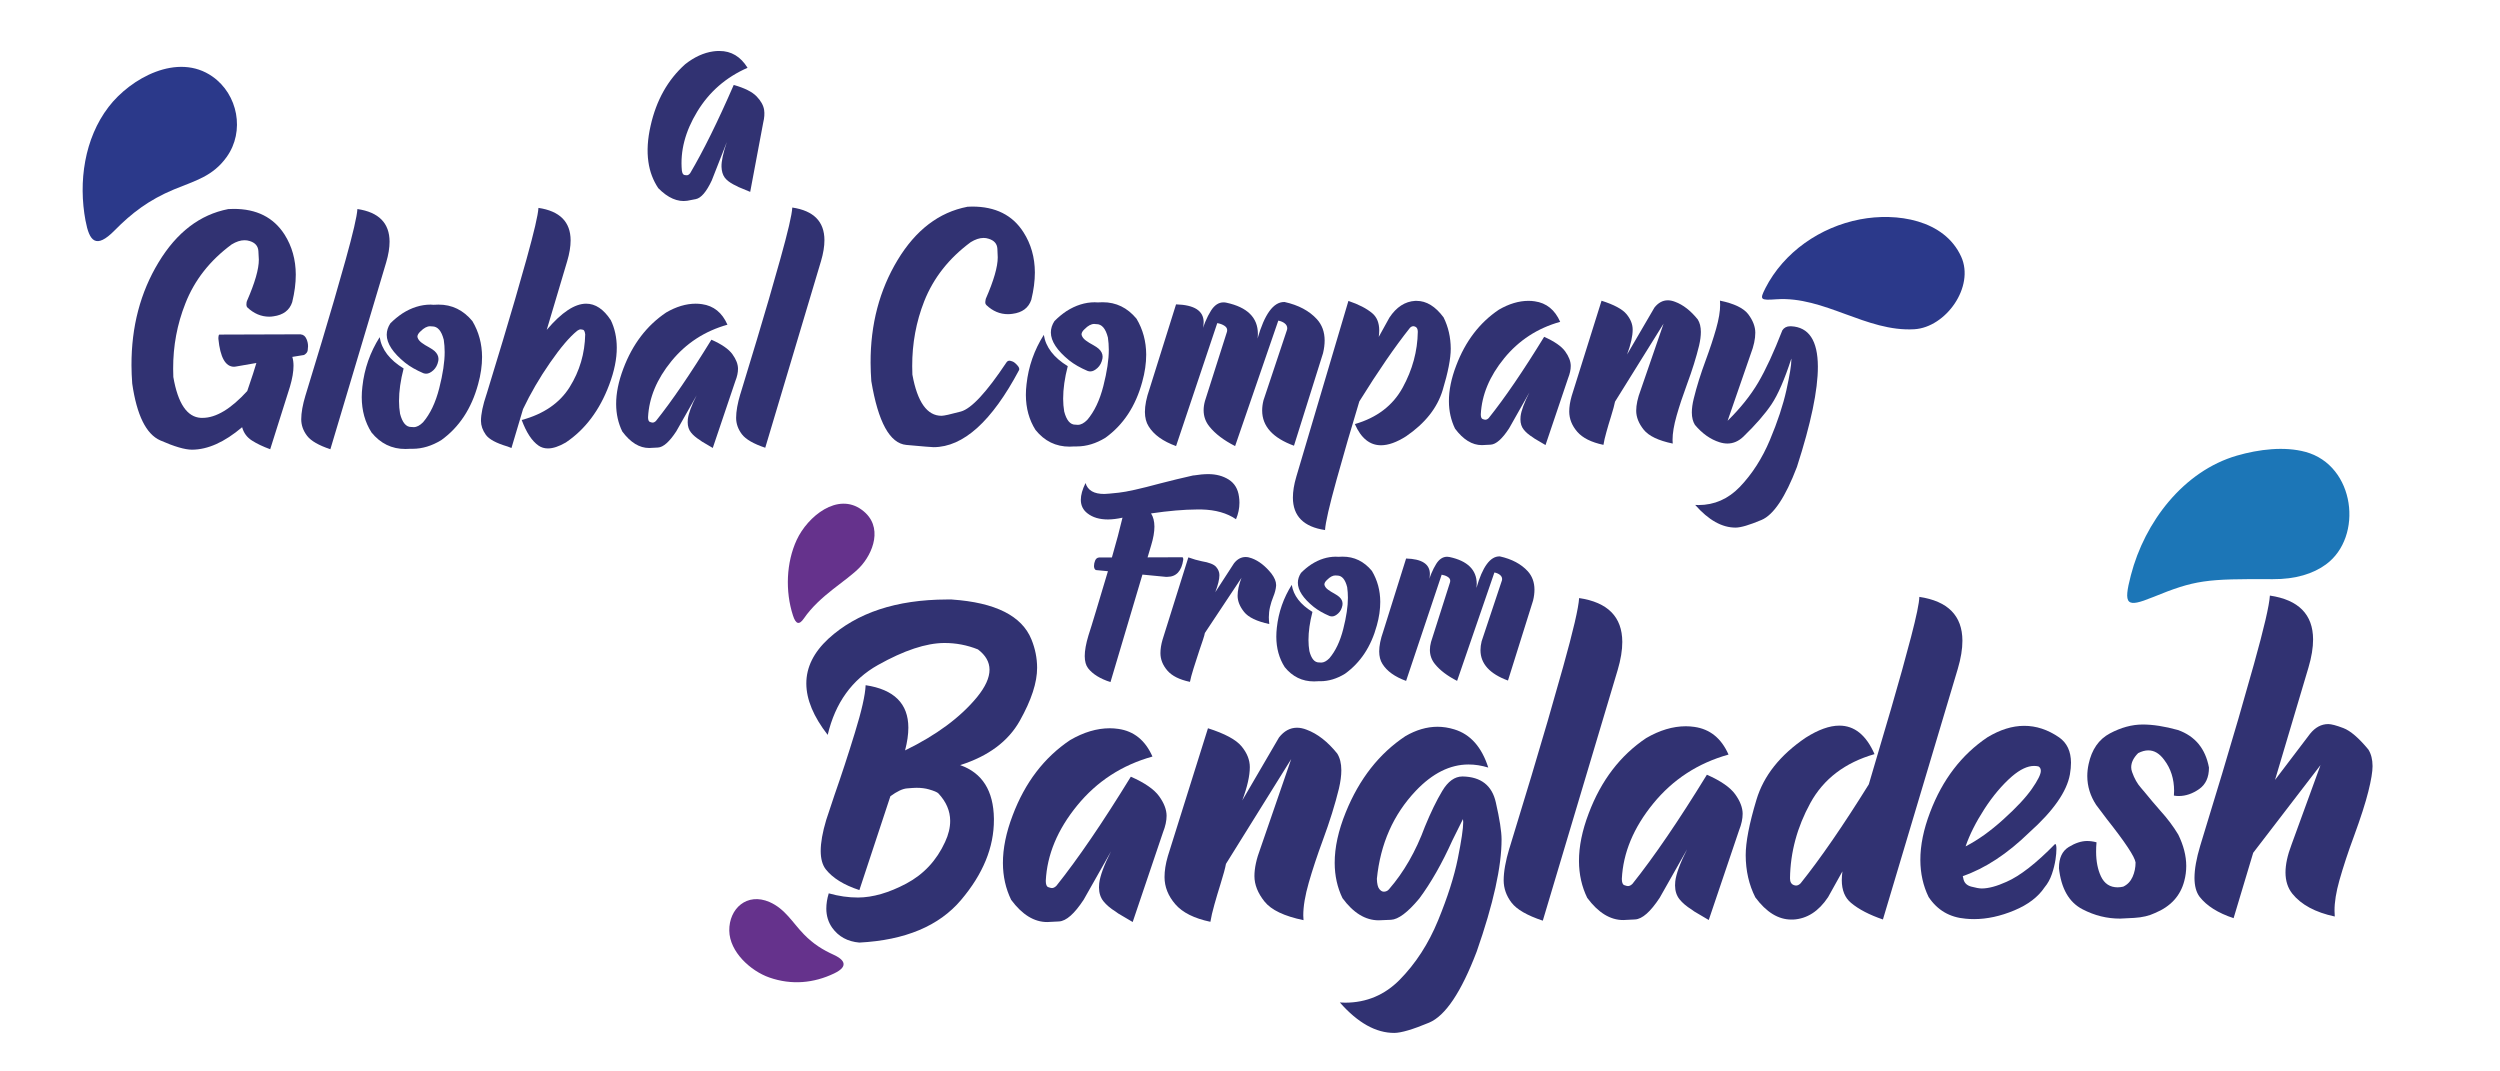 <?xml version="1.0" encoding="UTF-8"?><svg id="Layer_1" xmlns="http://www.w3.org/2000/svg" viewBox="0 0 836.24 358.4"><defs><style>.cls-1{fill:#65328c;}.cls-2{fill:#313272;}.cls-3{fill:#1c76b7;}.cls-4{fill:#2b398a;}</style></defs><path class="cls-3" d="M720.05,199.78c14.26-5.81,17.7-6.18,40.18-6.05,7.64,.05,13.56-1.83,17.8-4.94,12.56-9.2,9.83-33.07-6.82-37.62-7.12-1.94-15.64-.88-22.94,1.22-17.87,5.17-30.88,22.17-35.5,40.03-2.6,10-1.49,10.92,7.27,7.36Z"/><g><g><path class="cls-2" d="M100.62,111.86c.86,.07,1.49,.59,1.91,1.56,.33,.75,.51,1.56,.51,2.41,0,.23-.03,.67-.11,1.32s-.5,1.19-1.28,1.6l-3.87,.63c.27,.9,.4,1.89,.4,2.97,0,1.98-.4,4.32-1.2,7.02l-6.6,20.9c-2.44-.89-4.48-1.87-6.12-2.92-1.66-1.06-2.75-2.55-3.27-4.45-5.9,5-11.48,7.5-16.76,7.52-2.36,0-5.9-1.03-10.62-3.11-4.72-2.08-7.85-8.41-9.38-18.99-.16-2.1-.24-4.13-.25-6.12-.04-12.91,2.97-24.39,9.06-34.44,6.08-10.05,13.86-15.99,23.31-17.82,.6-.04,1.18-.06,1.75-.06,7.71-.03,13.4,2.83,17.09,8.59,2.48,3.92,3.73,8.39,3.75,13.4,0,2.88-.4,5.95-1.2,9.21-.89,2.7-2.98,4.28-6.27,4.73-.48,.08-.95,.12-1.4,.12-2.7,0-5.15-1.03-7.36-3.12-.19-.23-.28-.49-.28-.79v-.28c0-.19,0-.38,.05-.59,.04-.21,.07-.35,.11-.42,2.67-6.11,4.01-10.73,3.99-13.88,0-.22-.05-1.18-.15-2.86-.1-1.68-1.07-2.8-2.9-3.36-.56-.18-1.14-.27-1.74-.27-1.35,0-2.79,.48-4.31,1.41-7.28,5.38-12.44,11.96-15.48,19.76-2.75,6.93-4.1,14.21-4.08,21.84,0,.9,.03,1.81,.06,2.75,1.53,8.86,4.61,13.42,9.25,13.66h.57c4.49-.02,9.45-3.01,14.9-8.97,.26-.75,.52-1.52,.78-2.31,.82-2.36,1.58-4.72,2.28-7.08l-6.9,1.2c-.19,.04-.37,.06-.56,.06-2.88,0-4.64-3.11-5.25-9.36,0-.37,.02-.7,.08-.98,.05-.28,.14-.42,.24-.42l27.28-.09Z"/><path class="cls-2" d="M102.2,132.22c.89-2.84,2.71-8.84,5.46-17.98,2.76-9.14,5.4-18.2,7.91-27.19,2.5-8.99,3.84-14.7,3.98-17.13,7.15,1.06,10.74,4.7,10.76,10.91,0,2.06-.38,4.4-1.16,7.02l-18.64,62.42c-3.89-1.29-6.5-2.79-7.79-4.49-1.3-1.7-1.95-3.54-1.96-5.52,0-2.17,.47-4.85,1.43-8.03Z"/><path class="cls-2" d="M124.24,144.61c-2.14-3.37-3.22-7.27-3.24-11.72,0-1.16,.07-2.36,.22-3.59,.65-5.95,2.58-11.46,5.78-16.52,.65,4.12,3.32,7.6,8.01,10.47-1.03,3.97-1.54,7.6-1.54,10.9,0,1.49,.12,2.91,.35,4.26,.77,2.95,2,4.43,3.72,4.42h.17c.23,.04,.44,.06,.67,.05,1.01,0,2.06-.55,3.14-1.64,2.38-2.78,4.18-6.56,5.4-11.36,1.22-4.79,1.83-8.84,1.82-12.13,0-1.42-.11-2.78-.3-4.09-.76-2.99-2.04-4.48-3.84-4.48h-.11c-.19-.04-.4-.06-.62-.05-1.01,0-2.07,.57-3.19,1.69-.71,.64-1.06,1.24-1.06,1.8,0,.08,.02,.17,.06,.28,.19,.63,.65,1.22,1.38,1.76,.73,.54,1.53,1.03,2.39,1.48,.86,.48,1.49,.91,1.91,1.28,.86,.79,1.3,1.66,1.31,2.63,0,.23-.02,.45-.06,.67-.26,1.31-.81,2.35-1.65,3.12-.84,.77-1.63,1.15-2.38,1.16-.3,0-.61-.05-.95-.16-2.43-1.04-4.48-2.21-6.12-3.51-4.09-3.32-6.14-6.44-6.15-9.35,0-1.31,.4-2.58,1.21-3.82,1.27-1.28,2.62-2.38,4.03-3.32,3.06-1.96,6.21-2.94,9.42-2.95,.34,0,.67,.02,1.01,.06,.56-.04,1.11-.06,1.62-.06,4.53-.02,8.31,1.83,11.36,5.51,2.14,3.59,3.22,7.59,3.24,12,0,2.88-.43,5.91-1.32,9.1-2.21,8.16-6.33,14.41-12.34,18.73-3.14,1.91-6.31,2.88-9.53,2.89h-.9c-.53,.04-1.03,.06-1.51,.06-4.61,.02-8.4-1.84-11.42-5.57Z"/><path class="cls-2" d="M162.76,131.84c.89-2.84,2.71-8.84,5.46-17.97,2.76-9.14,5.4-18.21,7.91-27.22,2.5-9.01,3.84-14.71,3.98-17.11,7.15,1.06,10.74,4.68,10.76,10.85,0,2.06-.38,4.4-1.16,7.02l-6.83,22.92,.06-.06c4.92-5.78,9.29-8.68,13.11-8.69,3.1-.01,5.86,1.83,8.27,5.53,1.32,2.76,1.98,5.81,1.99,9.14,.02,3.78-.83,7.93-2.54,12.47-3.19,8.5-8.03,14.94-14.52,19.3-2.28,1.32-4.27,1.98-5.95,1.98-1.2,0-2.25-.31-3.15-.94-2.21-1.53-4.09-4.38-5.64-8.57,7.37-2,12.71-5.68,16.05-11.02,3.33-5.34,5.06-11.22,5.19-17.62-.12-.93-.36-1.45-.71-1.54s-.61-.14-.76-.14c-.37,0-.77,.15-1.17,.45-2.55,2.03-5.58,5.6-9.11,10.69-3.54,5.1-6.55,10.28-9.04,15.52l-3.88,13.03c-.41-.18-.84-.35-1.29-.5-3.78-1.11-6.21-2.42-7.29-3.93-1.07-1.51-1.61-3.05-1.62-4.63,0-2.28,.62-5.28,1.88-8.99Z"/><path class="cls-2" d="M243.33,108.61c-7.59,2.13-13.83,6.19-18.74,12.19-4.9,6-7.5,12.26-7.82,18.77,0,.9,.22,1.42,.63,1.57,.41,.15,.71,.22,.9,.22,.37,0,.75-.19,1.12-.56,5.37-6.72,11.55-15.78,18.54-27.17,3.45,1.52,5.79,3.14,7.03,4.86,1.24,1.72,1.87,3.34,1.87,4.88,0,1.24-.29,2.61-.89,4.1l-7.55,22.37-3.6-2.12c-.23-.15-.44-.3-.62-.45-1.31-.82-2.34-1.68-3.06-2.6-.74-.91-1.11-2.06-1.11-3.45,0-.34,0-.67,.05-1.01,.22-1.87,1.2-4.53,2.95-7.98l-6.81,12.04c-2.3,3.52-4.36,5.34-6.15,5.43-1.79,.11-2.77,.15-2.92,.15-3.26,.01-6.25-1.83-9-5.52-1.36-2.8-2.04-5.85-2.05-9.15-.02-3.66,.8-7.63,2.42-11.91,3.08-8.16,7.85-14.41,14.31-18.74,3.36-1.96,6.65-2.94,9.87-2.95,.71,0,1.42,.05,2.13,.16,3.89,.55,6.73,2.84,8.5,6.87Z"/><path class="cls-2" d="M247.68,131.72c.88-2.85,2.71-8.84,5.46-17.98,2.76-9.13,5.39-18.2,7.9-27.19,2.51-8.99,3.85-14.7,3.98-17.13,7.15,1.06,10.74,4.7,10.75,10.91,0,2.06-.37,4.4-1.15,7.02l-18.65,62.42c-3.89-1.3-6.49-2.8-7.79-4.49-1.29-1.7-1.95-3.54-1.95-5.52,0-2.17,.47-4.84,1.43-8.03Z"/><path class="cls-2" d="M323.57,69.16c.53-.04,1.04-.06,1.57-.06,7.82-.02,13.56,2.84,17.21,8.59,2.51,3.92,3.79,8.4,3.81,13.45,0,2.84-.4,5.9-1.2,9.15-.93,2.7-3.01,4.26-6.27,4.68-.53,.07-1.03,.12-1.52,.12-2.69,0-5.11-1.01-7.25-3.06-.23-.23-.34-.48-.34-.78v-.28c0-.19,.02-.38,.08-.59,.06-.21,.08-.35,.08-.42,2.67-6.11,4.01-10.73,4-13.88,0-.22-.05-1.18-.12-2.86-.09-1.68-1.07-2.8-2.93-3.36-.57-.19-1.12-.28-1.69-.27-1.35,0-2.78,.48-4.31,1.42-7.28,5.38-12.45,11.96-15.54,19.75-2.71,6.89-4.04,14.14-4.02,21.74,0,.94,.02,1.87,.06,2.81,1.67,9.2,4.93,13.78,9.75,13.77,.79,0,2.94-.47,6.46-1.42,3.51-.95,8.6-6.43,15.26-16.44,.26-.38,.6-.57,1.01-.57,.19,0,.51,.08,.98,.25,.47,.17,.99,.57,1.55,1.2,.48,.48,.74,.95,.74,1.4,0,.11-.02,.21-.06,.28-9.11,17.17-18.64,25.77-28.6,25.8-.56,0-3.6-.25-9.11-.75-5.53-.51-9.43-7.62-11.72-21.34-.15-2.06-.23-4.1-.24-6.12-.05-12.87,2.97-24.33,9.03-34.38,6.07-10.05,13.85-15.99,23.34-17.82Z"/><path class="cls-2" d="M346.39,143.84c-2.14-3.36-3.22-7.26-3.24-11.72,0-1.16,.07-2.36,.22-3.59,.65-5.95,2.58-11.46,5.78-16.52,.65,4.11,3.32,7.6,8.01,10.47-1.03,3.97-1.54,7.6-1.54,10.89,0,1.49,.12,2.92,.35,4.27,.77,2.95,2,4.42,3.72,4.42h.17c.23,.04,.44,.05,.67,.05,1.01,0,2.06-.55,3.14-1.64,2.38-2.78,4.18-6.56,5.4-11.35,1.22-4.79,1.83-8.84,1.82-12.13,0-1.42-.11-2.78-.3-4.1-.76-2.99-2.04-4.48-3.84-4.47h-.11c-.19-.04-.4-.06-.62-.06-1.01,0-2.07,.57-3.19,1.7-.71,.64-1.06,1.24-1.06,1.8,0,.08,.02,.17,.06,.28,.19,.63,.65,1.22,1.38,1.76,.73,.54,1.53,1.03,2.39,1.48,.86,.48,1.49,.91,1.91,1.28,.86,.78,1.3,1.66,1.31,2.63,0,.23-.02,.45-.06,.67-.26,1.31-.81,2.35-1.65,3.12-.84,.77-1.63,1.16-2.38,1.16-.3,0-.61-.05-.95-.17-2.43-1.04-4.48-2.21-6.12-3.51-4.09-3.32-6.14-6.44-6.15-9.35,0-1.31,.4-2.59,1.21-3.82,1.27-1.28,2.62-2.39,4.03-3.33,3.06-1.95,6.21-2.94,9.42-2.95,.34,0,.67,.02,1.01,.05,.56-.04,1.11-.06,1.62-.06,4.53-.02,8.31,1.83,11.36,5.51,2.14,3.58,3.22,7.59,3.24,12,0,2.88-.43,5.92-1.32,9.1-2.21,8.16-6.33,14.41-12.34,18.73-3.14,1.92-6.31,2.88-9.53,2.89h-.9c-.53,.04-1.03,.06-1.51,.07-4.61,.01-8.4-1.84-11.42-5.58Z"/><path class="cls-2" d="M393.39,101.81c6.14,.17,9.21,2.15,9.23,5.97,0,1.39-.39,2.99-1.16,4.83,1.03-3.64,2.24-6.54,3.62-8.71,1.16-1.83,2.55-2.76,4.2-2.76,.3,0,.61,.04,.95,.11,7,1.51,10.51,4.98,10.53,10.4,0,.53-.03,1.05-.11,1.58,2.33-8.12,5.28-12.2,8.88-12.21h.17c4.64,1.03,8.24,2.95,10.79,5.74,1.73,1.9,2.59,4.27,2.6,7.11,0,1.35-.18,2.77-.54,4.27l-9.72,30.95c-7.08-2.59-10.63-6.51-10.64-11.75,0-1.09,.14-2.23,.44-3.43l7.89-23.65c.04-.15,.06-.3,.06-.45,0-.64-.27-1.18-.82-1.62-.54-.45-1.26-.76-2.17-.95l-14.45,41.97c-3.78-1.93-6.63-4.09-8.55-6.48-1.32-1.6-1.97-3.43-1.98-5.49,0-.97,.14-2,.44-3.09l7.38-23.21c.04-.19,.06-.36,.06-.51,0-.6-.33-1.1-.99-1.51-.65-.41-1.43-.69-2.33-.84l-13.78,41.13c-4.39-1.59-7.44-3.79-9.17-6.59-.83-1.3-1.24-2.91-1.25-4.82,0-2.17,.5-4.73,1.54-7.69l8.88-28.32Z"/><path class="cls-2" d="M482.87,106.16c1.58,3.18,2.38,6.67,2.4,10.48,0,3.29-.9,7.92-2.71,13.88-1.81,5.95-5.89,11.09-12.23,15.42-3.14,2-5.92,2.99-8.35,3-3.78,.02-6.71-2.35-8.78-7.09,7.36-2.13,12.69-6.18,15.98-12.18,3.29-6,4.98-12.23,5.07-18.71,0-.93-.33-1.52-.96-1.74-.19-.07-.36-.11-.51-.11-.41,0-.81,.19-1.17,.57-4.96,6.23-10.6,14.42-16.92,24.59-2.63,8.65-5.16,17.36-7.6,26.15-2.44,8.78-3.73,14.41-3.87,16.88-7.15-1.06-10.74-4.67-10.75-10.85,0-2.06,.37-4.4,1.15-7.02l17.42-58.77c3.41,1.15,6.08,2.52,7.98,4.12,1.54,1.3,2.32,3.21,2.33,5.72,0,.67-.06,1.41-.16,2.19l3.57-6.46c2.34-3.53,5.22-5.39,8.62-5.59h.45c3.29-.01,6.3,1.83,9.05,5.53Z"/><path class="cls-2" d="M521.88,107.65c-7.59,2.12-13.83,6.19-18.74,12.19-4.9,6-7.5,12.26-7.82,18.77,0,.9,.22,1.42,.63,1.57,.41,.15,.71,.22,.9,.22,.37,0,.75-.19,1.12-.56,5.37-6.71,11.55-15.77,18.54-27.17,3.45,1.53,5.79,3.15,7.03,4.86,1.24,1.72,1.87,3.35,1.87,4.88,0,1.24-.29,2.6-.89,4.1l-7.55,22.36-3.6-2.12c-.23-.15-.44-.29-.62-.44-1.31-.82-2.34-1.68-3.06-2.6-.74-.91-1.11-2.06-1.11-3.45,0-.34,0-.67,.05-1.01,.22-1.87,1.2-4.53,2.95-7.98l-6.81,12.04c-2.3,3.52-4.36,5.33-6.15,5.43-1.79,.1-2.77,.15-2.92,.15-3.26,.01-6.25-1.83-9-5.52-1.35-2.8-2.04-5.85-2.04-9.14-.02-3.66,.79-7.64,2.42-11.91,3.08-8.16,7.84-14.41,14.3-18.74,3.36-1.95,6.65-2.94,9.87-2.95,.71,0,1.42,.05,2.13,.16,3.89,.55,6.73,2.84,8.5,6.87Z"/><path class="cls-2" d="M536.33,148.8c-4.05-.85-6.96-2.31-8.75-4.38-1.78-2.06-2.67-4.32-2.68-6.75,0-1.57,.27-3.31,.82-5.22l9.99-31.86c4.19,1.33,6.98,2.83,8.35,4.49,1.37,1.66,2.06,3.39,2.06,5.18,0,2.17-.61,4.94-1.87,8.31l9.15-15.69c1.27-1.61,2.76-2.42,4.48-2.43,.75,0,1.55,.17,2.42,.5,2.7,1,5.23,2.97,7.6,5.92,.68,1.08,1.02,2.47,1.03,4.15,0,1.35-.2,2.88-.6,4.6-.96,3.93-2.29,8.2-4,12.81-1.41,3.82-2.58,7.34-3.5,10.56-.92,3.22-1.38,5.95-1.37,8.2,0,.41,.02,.8,.06,1.18-4.79-.99-8.02-2.54-9.7-4.63-1.67-2.09-2.51-4.2-2.52-6.33,0-1.98,.49-4.28,1.49-6.91l7.67-22.25-16.24,26.1c-.19,1.01-.65,2.71-1.39,5.11-.52,1.65-1.02,3.32-1.49,5.03-.48,1.7-.82,3.14-.99,4.3Z"/><path class="cls-2" d="M567.04,168.89c.37,.04,.75,.06,1.12,.05,5.31-.02,9.91-2.04,13.78-6.05,4.14-4.32,7.5-9.55,10.08-15.7,2.58-6.14,4.42-11.72,5.53-16.72,1.1-5,1.66-8.36,1.65-10.08v-.45c-2.26,6.97-4.47,12.06-6.63,15.29-2.16,3.22-5.29,6.83-9.4,10.81-1.6,1.54-3.38,2.31-5.32,2.32-.86,0-1.76-.14-2.7-.44-3.03-.96-5.77-2.9-8.21-5.81-.68-1.08-1.02-2.47-1.03-4.15,0-1.35,.21-2.9,.65-4.66,.96-3.93,2.29-8.21,4-12.81,1.41-3.82,2.56-7.32,3.47-10.5,.9-3.18,1.36-5.86,1.35-8.03,0-.48-.02-.95-.06-1.4,4.8,.99,7.96,2.53,9.5,4.6,1.54,2.07,2.32,4.12,2.32,6.14,0,2.06-.5,4.43-1.54,7.13l-7.72,22.31c4.25-4.17,7.65-8.42,10.21-12.75,2.55-4.33,5.24-10.16,8.1-17.51,.59-.9,1.47-1.35,2.63-1.35h.28c5.95,.28,8.94,4.78,8.97,13.49,.03,7.82-2.31,19.02-7.01,33.58-3.86,10.12-7.81,16.02-11.84,17.72-4.04,1.7-6.92,2.55-8.64,2.56-4.57,.02-9.08-2.51-13.55-7.59Z"/></g><g><path class="cls-2" d="M318.42,200.54c14.52,1,23.38,5.45,26.58,13.32,1.27,3.11,1.9,6.27,1.91,9.49,.02,4.92-1.91,10.84-5.78,17.73-3.87,6.9-10.52,11.85-19.96,14.85,7.39,2.59,11.16,8.55,11.29,17.9v.38c.03,9.2-3.63,18.14-10.99,26.83-7.35,8.7-18.7,13.45-34.02,14.25-3.92-.34-6.94-1.98-9.07-4.94-1.31-1.85-1.97-3.99-1.98-6.4,0-1.61,.26-3.32,.81-5.13,3.37,.95,6.64,1.41,9.81,1.4,4.92-.02,10.29-1.57,16.11-4.65,5.82-3.09,10.15-7.73,12.99-13.92,1.15-2.46,1.72-4.83,1.71-7.09-.01-3.32-1.33-6.38-3.95-9.18-.4-.4-1.46-.85-3.17-1.34-1.21-.35-2.59-.52-4.15-.52-.65,0-1.72,.07-3.2,.2-1.48,.13-3.32,1-5.53,2.62l-10.37,31.39c-5.18-1.69-8.94-4.02-11.26-6.97-1.11-1.45-1.67-3.49-1.68-6.1,0-2.81,.61-6.28,1.85-10.41,.65-2.02,1.57-4.78,2.76-8.3,2.29-6.54,4.57-13.48,6.82-20.83,2.26-7.34,3.47-12.65,3.6-15.92,9.5,1.42,14.27,6.15,14.29,14.19,0,2.26-.36,4.8-1.1,7.62,10.48-5.11,18.5-11.05,24.06-17.8,2.8-3.43,4.2-6.5,4.19-9.21-.01-2.57-1.3-4.82-3.87-6.77-3.62-1.45-7.37-2.16-11.24-2.15-6.08,.02-13.47,2.47-22.18,7.35-8.7,4.88-14.31,12.67-16.84,23.39-4.75-6.11-7.13-11.83-7.15-17.16-.02-5.43,2.45-10.44,7.41-15.03,9.52-8.68,22.69-13.04,39.53-13.1h1.73Z"/><path class="cls-2" d="M385.47,253.07c-10.2,2.85-18.58,8.31-25.16,16.37-6.58,8.06-10.08,16.47-10.5,25.21,0,1.2,.28,1.91,.84,2.1,.55,.2,.95,.3,1.21,.3,.5,0,1-.25,1.51-.76,7.2-9.02,15.5-21.18,24.89-36.49,4.63,2.04,7.78,4.22,9.45,6.52,1.66,2.3,2.5,4.49,2.51,6.55,0,1.66-.39,3.49-1.19,5.51l-10.15,30.03-4.83-2.85c-.3-.2-.58-.4-.83-.6-1.77-1.1-3.14-2.26-4.12-3.49-.98-1.23-1.48-2.77-1.49-4.63,0-.45,.02-.9,.07-1.36,.29-2.51,1.61-6.09,3.96-10.72l-9.14,16.16c-3.1,4.74-5.86,7.17-8.27,7.3-2.41,.13-3.72,.2-3.92,.2-4.37,.02-8.4-2.46-12.08-7.42-1.83-3.76-2.74-7.85-2.76-12.28-.02-4.92,1.07-10.25,3.26-15.99,4.13-10.97,10.54-19.36,19.21-25.17,4.52-2.63,8.93-3.95,13.25-3.96,.95,0,1.91,.07,2.87,.21,5.23,.74,9.03,3.82,11.42,9.23Z"/><path class="cls-2" d="M404.88,308.34c-5.43-1.14-9.34-3.09-11.74-5.88-2.4-2.78-3.6-5.8-3.61-9.07,0-2.11,.36-4.45,1.11-7.01l13.42-42.78c5.63,1.79,9.37,3.8,11.22,6.03s2.77,4.55,2.78,6.96c0,2.91-.84,6.63-2.53,11.16l12.29-21.07c1.7-2.17,3.71-3.26,6.02-3.26,1.01,0,2.09,.22,3.24,.67,3.62,1.35,7.02,4,10.21,7.96,.91,1.45,1.37,3.31,1.38,5.57,0,1.81-.27,3.87-.81,6.18-1.29,5.28-3.08,11.02-5.37,17.21-1.89,5.13-3.46,9.87-4.7,14.19-1.24,4.33-1.86,8-1.85,11.01,0,.55,.03,1.08,.08,1.58-6.44-1.33-10.78-3.4-13.03-6.21-2.25-2.81-3.38-5.64-3.39-8.51,0-2.66,.66-5.75,2-9.28l10.3-29.88-21.82,35.05c-.24,1.36-.86,3.64-1.86,6.86-.69,2.21-1.37,4.46-2.01,6.75-.65,2.29-1.09,4.21-1.34,5.77Z"/><path class="cls-2" d="M448.18,335.32c.6,.05,1.2,.07,1.81,.07,7.13-.02,13.21-2.59,18.22-7.68,5.36-5.45,9.63-12.06,12.82-19.83,3.19-7.77,5.39-14.67,6.6-20.68,1.21-6.01,1.81-10.07,1.81-12.18,0-.4-.03-.76-.08-1.05l-3.52,7.09c-3.49,7.75-7.19,14.25-11.09,19.49-3.86,4.64-7.02,7.01-9.47,7.12-2.46,.11-3.82,.17-4.07,.17-4.47,.02-8.52-2.46-12.16-7.42-1.72-3.56-2.59-7.48-2.6-11.75-.02-5.18,1.22-10.84,3.71-16.97,4.53-11.17,11.19-19.66,19.96-25.47,3.56-2.07,7.12-3.11,10.69-3.13,1.86,0,3.75,.29,5.66,.88,5.38,1.64,9.16,5.9,11.35,12.77-2.26-.69-4.48-1.04-6.64-1.03-6.18,.02-12.05,2.96-17.6,8.81-7.51,7.92-11.85,17.73-13.02,29.44,.05,1.66,.32,2.79,.8,3.39,.48,.6,.97,.9,1.47,.9h.23c.65-.05,1.18-.33,1.58-.83,4.95-5.7,8.95-12.67,11.99-20.92,1.94-4.73,3.87-8.71,5.8-11.93,1.92-3.22,4.17-4.84,6.73-4.85h.15c6.08,.13,9.76,3.01,11.03,8.63,1.28,5.62,1.92,9.74,1.93,12.36,.03,9.09-2.74,21.62-8.31,37.56-5.18,13.59-10.49,21.52-15.94,23.8-5.45,2.27-9.32,3.42-11.64,3.43-6.13,.02-12.2-3.37-18.2-10.18Z"/><path class="cls-2" d="M504.91,283.72c1.19-3.82,3.64-11.87,7.34-24.14,3.7-12.27,7.24-24.45,10.61-36.52,3.38-12.07,5.16-19.74,5.35-23.01,9.6,1.42,14.41,6.31,14.44,14.65,.01,2.76-.51,5.91-1.55,9.43l-25.04,83.83c-5.23-1.74-8.72-3.75-10.46-6.03-1.74-2.28-2.61-4.75-2.63-7.42,0-2.91,.63-6.51,1.92-10.79Z"/><path class="cls-2" d="M578.16,252.41c-10.2,2.85-18.58,8.31-25.16,16.37-6.58,8.06-10.08,16.47-10.5,25.21,0,1.2,.28,1.91,.84,2.1,.55,.2,.95,.3,1.21,.3,.5,0,1-.25,1.51-.76,7.2-9.02,15.5-21.18,24.89-36.49,4.63,2.04,7.78,4.22,9.45,6.52,1.66,2.3,2.5,4.48,2.51,6.54,0,1.66-.39,3.5-1.19,5.51l-10.15,30.03-4.83-2.85c-.3-.2-.58-.4-.83-.6-1.77-1.1-3.14-2.26-4.12-3.49-.98-1.23-1.48-2.77-1.49-4.63,0-.45,.02-.9,.07-1.36,.29-2.51,1.61-6.09,3.96-10.72l-9.14,16.16c-3.1,4.74-5.86,7.17-8.27,7.3-2.41,.13-3.72,.2-3.92,.2-4.37,.02-8.4-2.46-12.08-7.42-1.83-3.76-2.74-7.85-2.76-12.28-.02-4.92,1.07-10.25,3.26-15.99,4.13-10.97,10.54-19.36,19.21-25.17,4.52-2.63,8.93-3.95,13.25-3.96,.95,0,1.91,.07,2.87,.21,5.23,.74,9.03,3.82,11.42,9.23Z"/><path class="cls-2" d="M641.97,199.65c9.6,1.42,14.42,6.3,14.45,14.65,.01,2.76-.51,5.91-1.55,9.43l-25.04,83.83c-4.52-1.54-8.08-3.39-10.65-5.54-2.06-1.7-3.1-4.23-3.11-7.6,0-.9,.07-1.89,.21-2.94l-4.79,8.61c-3.15,4.74-7.04,7.24-11.66,7.5h-.6c-4.37,.02-8.4-2.45-12.08-7.42-2.13-4.21-3.2-8.91-3.22-14.08-.01-4.37,1.18-10.57,3.6-18.59,2.41-8.03,7.9-14.94,16.47-20.75,4.21-2.67,7.95-4.02,11.22-4.03,5.08-.02,9.01,3.16,11.8,9.53-9.89,2.85-17.04,8.3-21.46,16.35-4.42,8.06-6.69,16.46-6.81,25.2,0,1.2,.43,1.96,1.29,2.26,.25,.1,.5,.15,.76,.15,.5,0,1-.25,1.51-.76,6.65-8.31,14.25-19.34,22.8-33.1,2.38-8,4.88-16.47,7.49-25.42,2.61-8.95,4.82-16.9,6.63-23.84,1.81-6.94,2.74-11.42,2.78-13.42Z"/><path class="cls-2" d="M645.11,300.04c-1.83-3.76-2.74-7.88-2.76-12.35-.02-4.92,1.07-10.25,3.26-15.99,4.13-10.92,10.54-19.28,19.21-25.1,4.21-2.53,8.28-3.8,12.2-3.81,4.07-.02,8,1.28,11.77,3.88,2.62,1.85,3.93,4.66,3.95,8.43,0,1.21-.12,2.51-.36,3.92-1.04,5.79-5.57,12.25-13.58,19.42-7.36,7.17-14.78,12.04-22.26,14.62l.15,.61c.21,1.51,1.09,2.47,2.65,2.89,1.56,.42,2.74,.63,3.54,.63,2.26,0,5.03-.75,8.28-2.22,4.52-1.98,9.93-6.19,16.24-12.64h.08c.2,0,.33,.4,.38,1.2v.53c0,.9-.09,2.03-.29,3.39-.25,1.61-.65,3.26-1.23,4.94-.57,1.68-1.38,3.16-2.44,4.42-2.15,3.22-5.53,5.8-10.14,7.72-4.62,1.93-9.09,2.9-13.41,2.91-.96,0-1.91-.04-2.86-.14-5.33-.44-9.46-2.86-12.39-7.27Zm36.7-43.69c-.45-.1-.93-.15-1.43-.15-2.21,0-4.67,1.18-7.38,3.49-3.3,2.88-6.38,6.52-9.23,10.92-2.85,4.41-4.94,8.57-6.29,12.5,4.06-2.08,8.28-5.08,12.63-9.02,4.36-3.93,7.54-7.34,9.54-10.21,2-2.87,3-4.88,3-6.04,0-.7-.28-1.21-.84-1.5Z"/><path class="cls-2" d="M688.72,290.32c0-3.32,1.07-5.64,3.25-6.99,2.18-1.34,4.23-2.01,6.14-2.02,1.01,0,2.06,.14,3.17,.44-.1,1.11-.15,2.16-.14,3.17,.01,3.22,.55,5.95,1.61,8.21,1.16,2.46,3.03,3.68,5.59,3.68,.6,0,1.23-.08,1.88-.23,1.4-.66,2.44-1.75,3.12-3.26,.67-1.51,1-3.12,1-4.83-.26-1.91-3.47-6.75-9.62-14.52-1.11-1.5-2.29-3.08-3.56-4.73-1.97-3.01-2.96-6.22-2.97-9.64,0-1.31,.15-2.64,.44-4,1.04-4.88,3.41-8.31,7.13-10.28,3.71-1.97,7.35-2.96,10.92-2.97,3.42-.01,7.36,.6,11.84,1.84,5.74,2.04,9.19,6.23,10.37,12.55,.01,3.27-1.09,5.67-3.29,7.21-2.21,1.54-4.47,2.31-6.78,2.32-.55,0-1.1-.04-1.66-.15,.04-.5,.07-1.03,.07-1.58-.01-4.02-1.11-7.46-3.28-10.31-1.56-2.16-3.35-3.24-5.36-3.23-1.06,0-2.19,.31-3.39,.92-1.56,1.56-2.33,3.15-2.32,4.76,0,.5,.1,1.03,.3,1.58,.76,2.16,1.75,3.91,2.96,5.26,.4,.51,.83,1.01,1.28,1.51,1.67,2.06,3.41,4.11,5.22,6.17,2.32,2.55,4.32,5.21,5.98,7.97,1.77,3.61,2.66,7.1,2.67,10.47,0,1.71-.21,3.39-.66,5.05-1.29,4.98-4.57,8.56-9.84,10.73-1.91,.91-4.19,1.45-6.85,1.61-2.66,.16-4.25,.24-4.75,.24-4.37,.02-8.57-1.02-12.6-3.12-4.53-2.34-7.16-6.96-7.89-13.84Z"/><path class="cls-2" d="M792.23,250.76c.91,1.45,1.37,3.29,1.38,5.5,0,1.86-.46,4.69-1.41,8.48-.94,3.8-2.56,8.82-4.84,15.05-1.89,5.09-3.51,9.99-4.85,14.72-1.09,3.87-1.64,7.26-1.62,10.18,0,.65,.03,1.28,.08,1.88-6.49-1.39-11.22-3.93-14.2-7.64-1.52-1.91-2.27-4.26-2.28-7.08,0-2.66,.66-5.76,2-9.28l9.71-26.64-22.51,29.32-6.56,21.88c-5.24-1.74-9.04-4.14-11.4-7.2-1.11-1.5-1.67-3.59-1.68-6.25,0-2.91,.63-6.5,1.92-10.79,1.19-3.82,3.64-11.87,7.34-24.14,3.7-12.27,7.24-24.45,10.61-36.52,3.37-12.07,5.16-19.74,5.35-23.01,9.6,1.42,14.42,6.31,14.45,14.65,.01,2.76-.51,5.91-1.55,9.43l-11.18,37.58,11.71-15.42c1.75-2.17,3.78-3.26,6.09-3.26,1.01,0,2.69,.44,5.06,1.34,2.36,.9,5.16,3.3,8.39,7.21Z"/></g><g><path class="cls-2" d="M399.25,159.04c1.81-.29,3.44-.45,4.89-.45,2.65,0,4.95,.61,6.89,1.84,1.94,1.24,3.08,3.15,3.41,5.73,.1,.65,.15,1.31,.15,1.99,0,1.87-.38,3.72-1.15,5.53-3.01-2.06-6.83-3.14-11.45-3.26h-1.7c-4.3,.02-9.39,.46-15.27,1.32,.75,1.16,1.12,2.63,1.13,4.41,0,1.78-.36,3.86-1.09,6.26l-1.2,4.03,11.59-.04c.13,0,.23,.08,.29,.24,.04,.09,.05,.22,.05,.38v.24c-.57,3.79-2.34,5.68-5.31,5.69h-.58l-7.76-.75-10.69,35.96c-3.46-1.12-5.95-2.66-7.48-4.63-.75-.97-1.12-2.32-1.13-4.07,0-1.84,.41-4.14,1.24-6.89,.51-1.56,1.37-4.31,2.56-8.28,1.2-3.96,2.52-8.37,3.96-13.22l-3.98-.38c-.39-.13-.62-.53-.68-1.21v-.19c0-.58,.13-1.18,.38-1.79,.26-.62,.69-.96,1.3-1.02l4.31-.02c1.47-5.08,2.65-9.51,3.54-13.3-1.78,.39-3.39,.59-4.85,.6-2.84,0-5.14-.68-6.89-2.06-1.46-1.13-2.19-2.63-2.2-4.5,0-1.62,.52-3.49,1.58-5.63,.72,2.46,2.82,3.68,6.31,3.66,.58,0,2.19-.15,4.82-.43,2.63-.28,7.23-1.31,13.78-3.08,3.65-.95,7.38-1.85,11.19-2.71Z"/><path class="cls-2" d="M398.03,228.08c-3.49-.73-6.01-1.99-7.55-3.78-1.54-1.79-2.32-3.73-2.32-5.83,0-1.36,.23-2.86,.71-4.51l8.63-27.52c1.59,.58,3.07,1.01,4.46,1.29,2.49,.41,4.1,1.05,4.83,1.9,.73,.85,1.1,1.77,1.1,2.74,0,1.39-.46,3.3-1.39,5.72l6.27-9.67c1.09-1.39,2.38-2.09,3.87-2.1,.65,0,1.34,.14,2.09,.43,2.33,.86,4.52,2.57,6.56,5.11,1.04,1.39,1.56,2.65,1.56,3.78v.29c-.09,1.16-.41,2.39-.95,3.69-.45,1.1-.81,2.23-1.08,3.4-.27,1.16-.4,2.31-.4,3.44,0,.71,.06,1.47,.15,2.28-4.17-.89-6.98-2.24-8.42-4.04s-2.17-3.61-2.18-5.42c0-1.71,.42-3.7,1.29-5.97l.15-.24-12.39,18.66c-.06,.42-.27,1.17-.62,2.23s-.77,2.3-1.25,3.69c-.67,2.01-1.31,3.99-1.92,5.95-.61,1.96-1.01,3.45-1.2,4.49Z"/><path class="cls-2" d="M429.72,223.12c-1.85-2.9-2.79-6.28-2.8-10.12,0-1,.06-2.04,.18-3.1,.57-5.14,2.23-9.9,4.99-14.27,.56,3.56,2.87,6.57,6.92,9.05-.89,3.43-1.33,6.57-1.33,9.41,0,1.29,.11,2.52,.3,3.68,.65,2.55,1.73,3.83,3.21,3.82h.15c.2,.03,.39,.04,.59,.04,.87,0,1.77-.47,2.71-1.41,2.06-2.4,3.62-5.67,4.67-9.81,1.05-4.14,1.57-7.64,1.56-10.48,0-1.23-.09-2.41-.25-3.54-.65-2.59-1.76-3.87-3.31-3.87h-.1c-.16-.03-.34-.04-.53-.04-.87,0-1.79,.49-2.76,1.46-.61,.55-.92,1.07-.92,1.56,0,.06,.02,.15,.05,.24,.17,.55,.56,1.06,1.2,1.52,.63,.46,1.32,.89,2.06,1.28,.74,.42,1.29,.79,1.65,1.11,.74,.67,1.12,1.43,1.12,2.27,0,.19-.02,.39-.05,.58-.22,1.13-.69,2.03-1.42,2.69-.72,.67-1.41,1-2.06,1-.26,0-.53-.05-.82-.14-2.1-.9-3.87-1.91-5.29-3.04-3.54-2.86-5.3-5.56-5.31-8.08,0-1.13,.35-2.23,1.05-3.3,1.09-1.1,2.25-2.06,3.48-2.87,2.65-1.69,5.36-2.54,8.14-2.55,.29,0,.58,.01,.87,.04,.48-.03,.95-.05,1.41-.05,3.91-.02,7.18,1.58,9.81,4.76,1.85,3.1,2.79,6.55,2.8,10.37,0,2.49-.37,5.11-1.14,7.86-1.91,7.05-5.47,12.45-10.66,16.18-2.71,1.66-5.45,2.49-8.23,2.5h-.78c-.45,.04-.89,.06-1.31,.06-3.98,.02-7.26-1.59-9.86-4.81Z"/><path class="cls-2" d="M470.32,186.82c5.3,.14,7.95,1.86,7.97,5.16,0,1.2-.33,2.59-1,4.17,.89-3.14,1.94-5.65,3.12-7.53,1-1.59,2.21-2.38,3.63-2.39,.26,0,.53,.03,.82,.09,6.05,1.3,9.08,4.3,9.1,8.98,0,.45-.03,.9-.09,1.36,2.01-7.02,4.57-10.54,7.67-10.55h.15c4.01,.89,7.12,2.55,9.33,4.96,1.49,1.64,2.24,3.69,2.25,6.15,0,1.16-.15,2.39-.47,3.68l-8.39,26.74c-6.12-2.24-9.18-5.63-9.2-10.15,0-.94,.13-1.92,.38-2.96l6.81-20.43c.03-.13,.05-.26,.05-.39,0-.55-.24-1.02-.71-1.4-.47-.39-1.09-.66-1.87-.82l-12.48,36.26c-3.27-1.67-5.73-3.54-7.39-5.6-1.14-1.39-1.7-2.97-1.71-4.74,0-.84,.13-1.73,.38-2.67l6.38-20.05c.03-.16,.04-.31,.04-.44,0-.52-.29-.95-.85-1.3-.57-.36-1.24-.59-2.01-.72l-11.9,35.53c-3.79-1.38-6.43-3.28-7.92-5.69-.72-1.13-1.07-2.52-1.08-4.17,0-1.87,.44-4.09,1.34-6.65l7.67-24.46Z"/></g><path class="cls-1" d="M268.89,206.88c5.37-7.81,14.29-12.51,18.71-17.12,4.34-4.53,8.15-13.68,.72-19.19-8.13-6.04-18.17,2.16-21.82,10.02-3.51,7.55-3.88,17.19-1.26,25.27,.95,2.96,2.08,3.29,3.65,1.02Z"/><path class="cls-4" d="M590.5,96.44c-1.93,3.81-1.74,4.06,3.68,3.67,16.04-1.11,30.11,10.97,46.16,10.02,10.53-.63,20.25-14.22,15.66-24.29-5.66-12.41-21.63-14.79-33.79-12.47-13.32,2.54-25.53,10.94-31.72,23.07Z"/><path class="cls-1" d="M278.84,319.36c-3.57-1.63-6.73-3.53-9.94-6.83-3.86-3.97-6.25-8.51-11.51-10.81-7.53-3.27-13.55,2.19-13.45,9.58,.09,7.11,7.15,13.48,13.4,15.67,7.5,2.62,14.91,1.87,21.65-1.35,5.43-2.58,2.93-4.87-.15-6.26Z"/><path class="cls-4" d="M28.62,73.86c1.27,6.79,3.42,9.62,9.76,3.17,5.65-5.73,11.4-10.16,19.8-13.66,7.07-2.92,12.98-4.35,17.63-10.85,6.18-8.62,3.76-20.98-4.75-26.92-11.63-8.15-27.37,.54-34.75,10.18-8.08,10.55-10.15,25.04-7.7,38.08Z"/><path class="cls-2" d="M250.05,22.68c-7.22,3.16-12.84,8.06-16.85,14.69-4.02,6.63-5.72,13.19-5.12,19.69,.13,.88,.4,1.37,.84,1.47,.43,.08,.74,.11,.92,.09,.37-.05,.71-.29,1.03-.71,4.37-7.4,9.23-17.23,14.56-29.5,3.63,1.03,6.17,2.3,7.64,3.82,1.47,1.53,2.31,3.05,2.53,4.57,.18,1.22,.08,2.62-.3,4.18l-4.36,23.2-3.86-1.6c-.24-.12-.47-.23-.68-.36-1.41-.63-2.55-1.34-3.39-2.15-.86-.8-1.38-1.89-1.58-3.26-.05-.34-.08-.67-.09-1.01-.05-1.88,.55-4.66,1.79-8.31l-5.05,12.87c-1.79,3.81-3.57,5.89-5.34,6.24-1.76,.36-2.71,.53-2.86,.55-3.22,.47-6.46-.93-9.69-4.21-1.73-2.59-2.84-5.51-3.3-8.77-.53-3.63-.28-7.67,.74-12.13,1.91-8.51,5.75-15.36,11.55-20.55,3.05-2.41,6.17-3.84,9.36-4.3,.7-.11,1.41-.15,2.13-.14,3.93,0,7.06,1.87,9.38,5.62Z"/></g></svg>